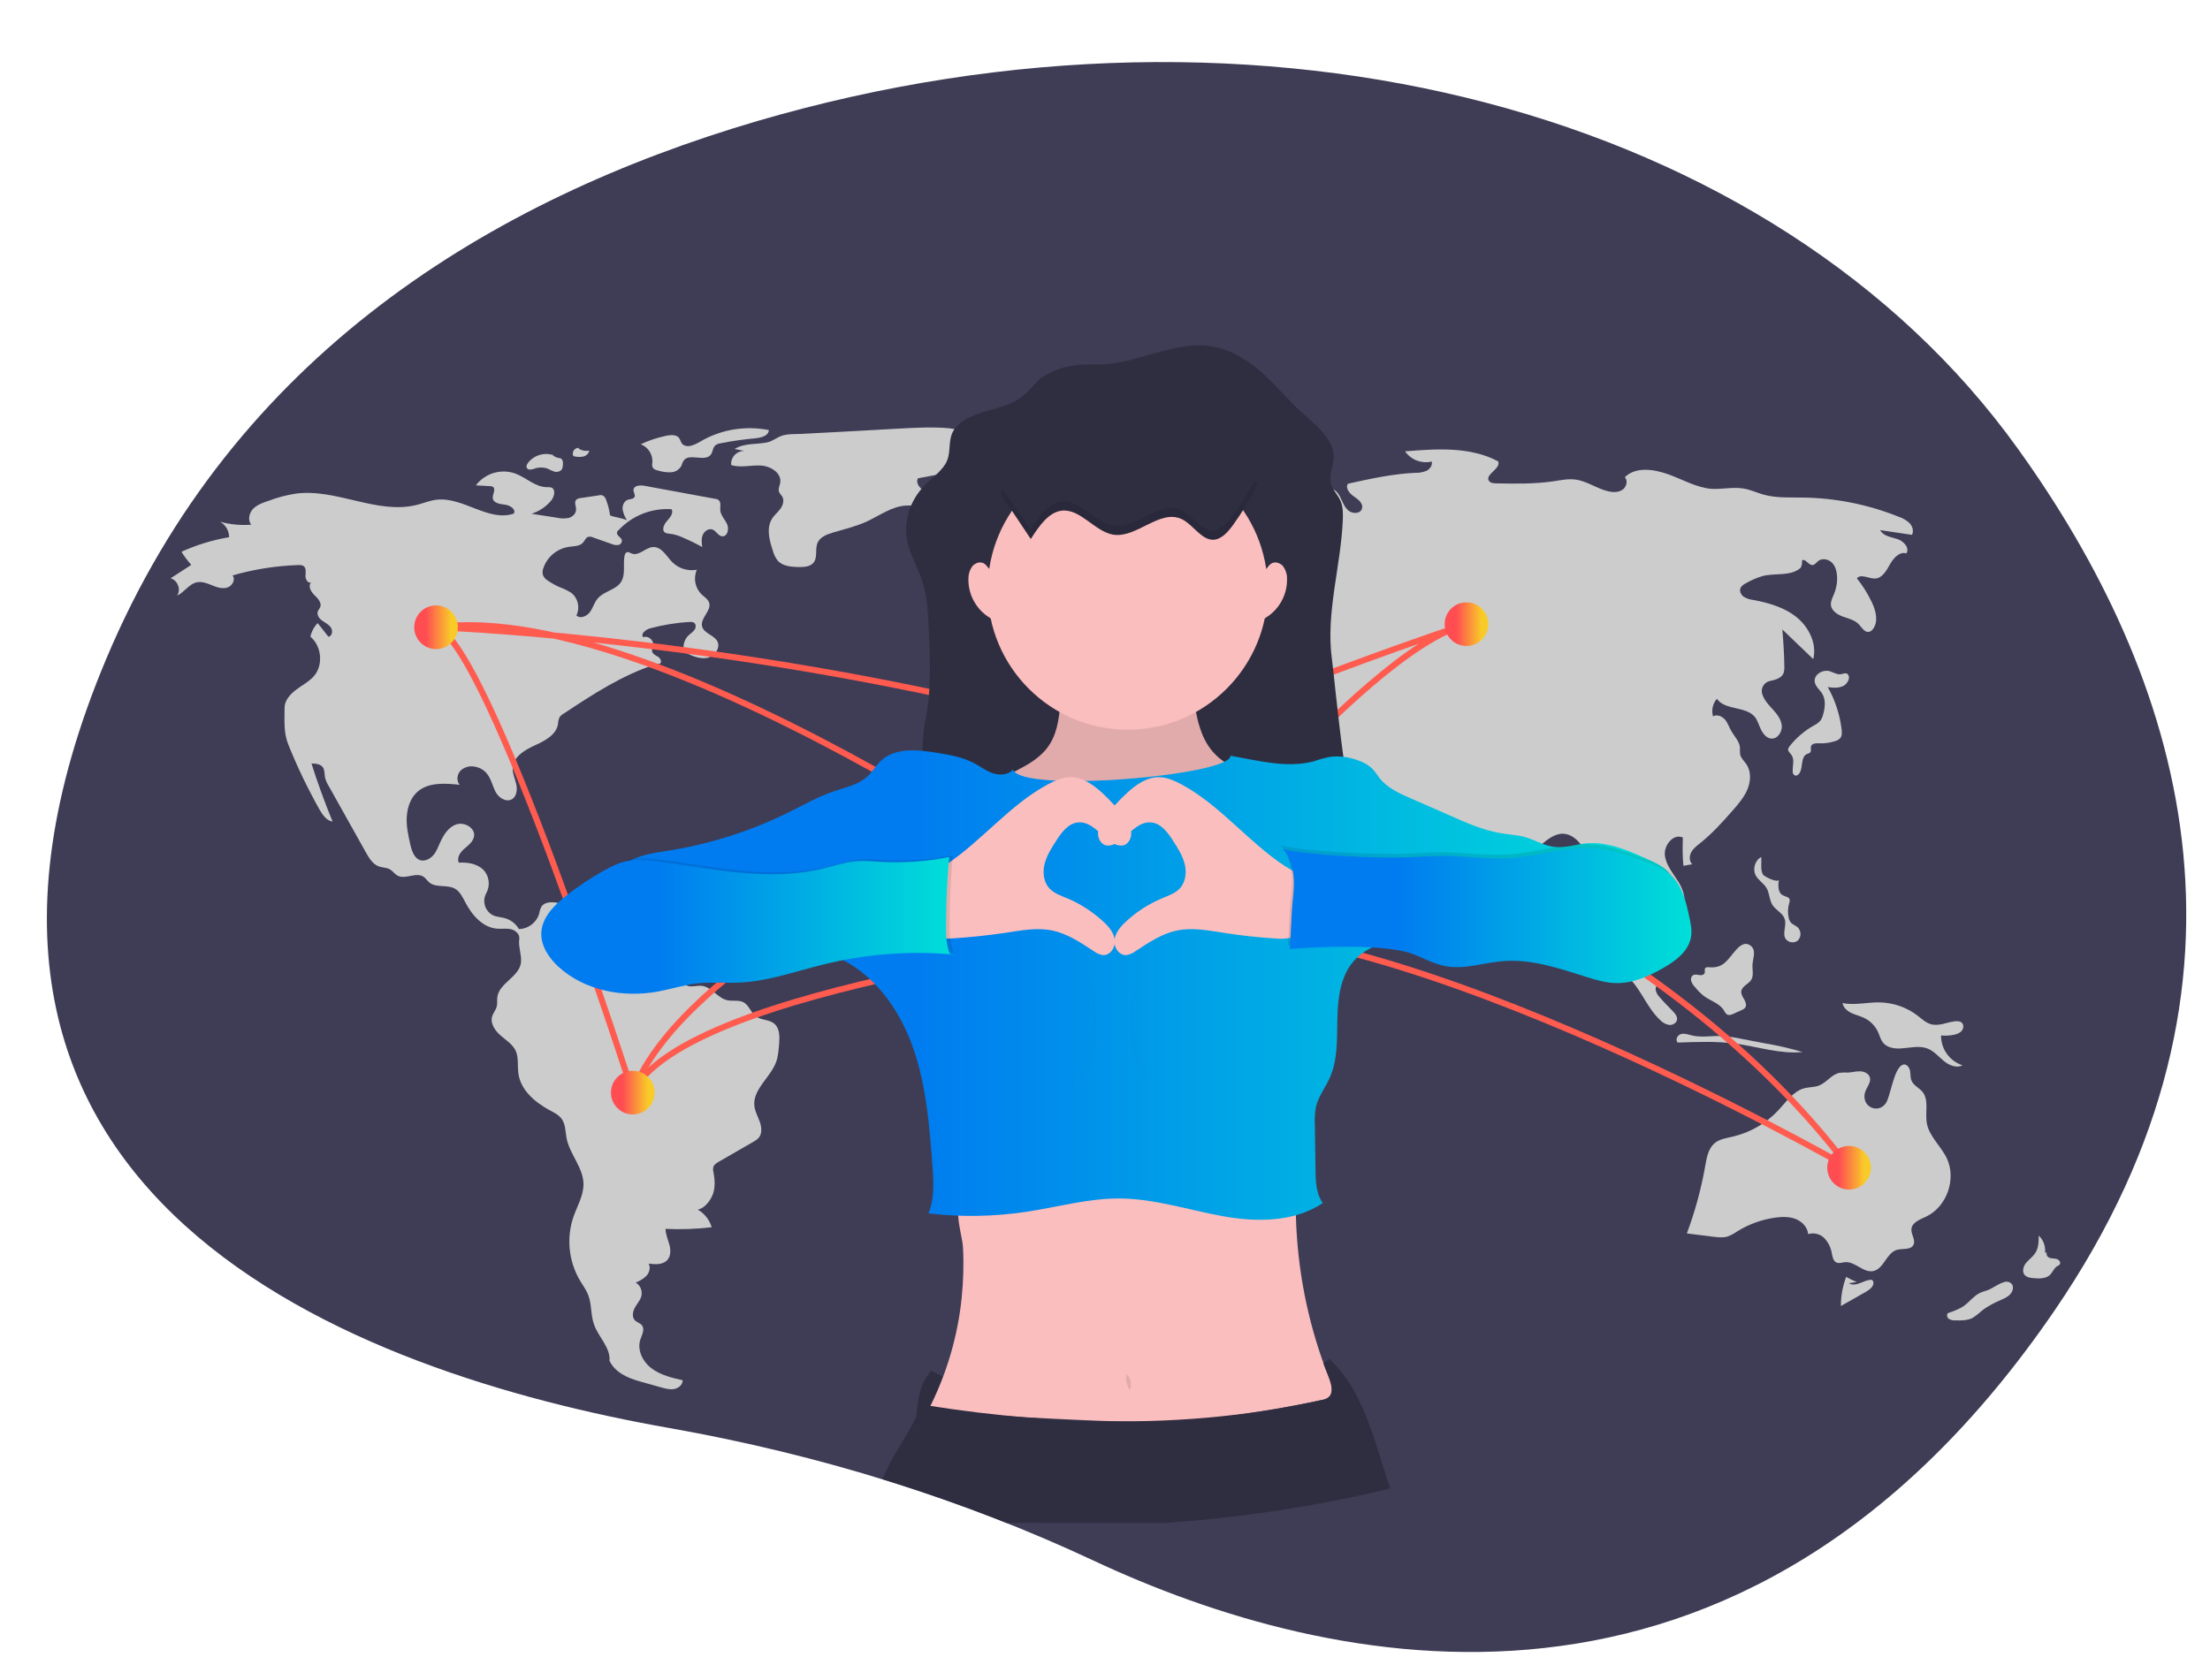 <svg width="363" height="276" viewBox="0 0 363 276" fill="none" xmlns="http://www.w3.org/2000/svg">
<path d="M331.431 73.708C291.559 18.143 207.305 -4.364 124.424 19.877C80.64 32.729 38.408 58.434 17.472 108.2C-19.951 197.181 58.598 225.576 109.969 234.633C134.818 239.027 158.204 246.38 179.588 256.393C218.057 274.416 286.123 290.377 337.464 215.324C374.678 160.925 358.012 110.681 331.431 73.708Z" fill="#3F3D56"/>
<path d="M100.203 84.677C100.084 83.78 99.874 82.944 99.546 82.107C99.456 81.778 99.247 81.539 98.949 81.389C98.769 81.329 98.56 81.329 98.351 81.389L95.335 81.838C95.096 81.838 94.827 81.957 94.648 82.107C94.26 82.525 94.648 83.183 94.618 83.751C94.618 84.378 94.05 84.916 93.423 85.096C92.796 85.215 92.139 85.215 91.512 85.066L87.301 84.408C88.555 84.019 89.66 83.272 90.496 82.286C91.064 81.628 91.333 80.403 90.556 80.104C90.317 80.044 90.078 80.014 89.839 80.044C87.928 80.044 86.434 78.46 84.642 77.802C82.283 76.966 79.685 77.743 78.161 79.745L80.401 79.865C80.61 79.865 80.82 79.895 80.999 80.014C81.477 80.433 80.879 81.21 80.939 81.838C81.029 82.674 82.134 82.824 82.94 82.914C83.746 83.003 84.792 83.661 84.403 84.378C80.282 85.813 76.071 81.598 71.71 82.107C70.605 82.226 69.56 82.674 68.514 82.944C61.944 84.617 55.194 80.164 48.474 81.12C46.98 81.359 45.517 81.748 44.113 82.286C43.187 82.585 42.262 82.914 41.575 83.601C40.918 84.288 40.649 85.484 41.276 86.201C39.544 86.351 37.811 86.171 36.139 85.723C37.065 86.231 37.632 87.218 37.632 88.264C34.944 88.712 32.316 89.519 29.807 90.655C30.285 91.432 30.823 92.15 31.42 92.807L28.015 95.019C29.18 95.318 29.777 96.872 29.09 97.858C30.285 97.32 31.032 95.945 32.316 95.676C33.152 95.497 34.018 95.826 34.795 96.155C35.571 96.483 36.467 96.782 37.304 96.543C38.14 96.304 38.737 95.228 38.2 94.541C41.724 93.524 45.368 92.957 49.041 92.837C49.31 92.807 49.609 92.867 49.848 92.986C50.326 93.315 50.206 94.032 50.176 94.6C50.146 95.168 50.594 95.945 51.132 95.676C50.535 96.214 51.042 97.201 51.64 97.769C52.237 98.337 52.924 99.084 52.566 99.831C52.476 100.01 52.327 100.16 52.237 100.369C51.968 100.937 52.386 101.595 52.894 101.953C53.402 102.312 53.999 102.581 54.358 103.119C54.716 103.657 54.537 104.554 53.939 104.613L52.177 102.372C51.58 102.999 51.162 103.776 50.983 104.613C52.834 106.138 53.133 109.246 51.58 111.07C50.774 111.996 49.639 112.564 48.653 113.311C47.667 114.058 46.742 115.075 46.742 116.3C46.742 118.422 46.562 120.395 47.369 122.368C48.832 126.014 50.535 129.541 52.446 132.949C52.954 133.845 53.611 134.832 54.626 134.981C53.342 131.843 52.177 128.674 51.162 125.446C51.819 125.446 52.595 125.506 53.014 126.044C53.342 126.493 53.282 127.12 53.372 127.658C53.491 128.196 53.7 128.704 53.999 129.153L60.122 140.092C60.63 140.989 61.227 141.975 62.183 142.334C62.81 142.573 63.527 142.513 64.094 142.872C64.542 143.141 64.841 143.619 65.289 143.858C66.573 144.576 68.365 143.201 69.59 144.068C69.948 144.307 70.157 144.695 70.486 144.964C71.591 145.921 73.442 145.293 74.727 146.01C75.563 146.489 75.981 147.415 76.429 148.252C77.534 150.374 79.326 152.437 81.716 152.586C82.462 152.646 83.239 152.496 83.956 152.676C84.672 152.855 85.389 153.483 85.299 154.23C85.09 155.485 85.718 156.89 85.568 158.175C85.27 160.507 81.984 161.523 81.686 163.825C81.626 164.333 81.716 164.871 81.596 165.349C81.447 165.947 80.999 166.455 80.82 167.053C80.521 168.188 81.327 169.354 82.223 170.131C83.119 170.908 84.194 171.566 84.702 172.642C85.21 173.778 84.971 175.123 85.15 176.378C85.509 179.098 87.868 181.101 90.287 182.416C91.034 182.804 91.81 183.193 92.288 183.88C92.915 184.777 92.856 185.973 93.065 187.019C93.573 189.649 95.783 191.801 95.842 194.491C95.872 196.404 94.827 198.108 94.2 199.901C93.005 203.368 93.393 207.194 95.245 210.363C95.723 211.17 96.29 211.917 96.619 212.784C97.216 214.338 97.007 216.071 97.575 217.626C98.291 219.688 100.293 221.392 100.113 223.574C101.009 225.457 103.01 226.383 105.041 226.951L108.655 227.968C109.342 228.147 110.059 228.356 110.776 228.207C111.493 228.057 112.15 227.489 112.12 226.772C110.358 226.383 108.536 225.935 107.072 224.859C105.609 223.783 104.623 221.87 105.161 220.136C105.43 219.329 105.967 218.403 105.43 217.745C105.131 217.357 104.593 217.267 104.265 216.908C103.757 216.37 103.936 215.474 104.295 214.816C104.653 214.159 105.221 213.591 105.37 212.843C105.519 212.006 105.131 211.14 104.414 210.721C105.071 210.482 105.698 210.094 106.206 209.585C106.684 209.047 106.893 208.211 106.535 207.613C107.64 207.762 108.924 207.822 109.641 206.985C110.208 206.327 110.178 205.311 109.94 204.474C109.701 203.637 109.342 202.801 109.312 201.904C111.851 202.023 114.36 201.934 116.898 201.635C116.54 200.409 115.704 199.363 114.599 198.736C115.734 198.556 116.779 197.181 117.137 196.075C117.496 194.969 117.406 193.774 117.197 192.638C117.108 192.339 117.108 192.04 117.167 191.741C117.287 191.323 117.705 191.084 118.063 190.875L123.708 187.617C124.037 187.437 124.365 187.228 124.604 186.959C125.201 186.272 125.112 185.225 124.813 184.359C124.514 183.492 124.037 182.685 123.917 181.788C123.559 179.068 126.456 177.125 127.441 174.585C127.83 173.598 127.889 172.493 127.979 171.417C128.069 170.281 128.069 168.936 127.173 168.188C126.336 167.471 124.992 167.65 124.126 166.963C123.32 166.365 123.021 165.17 122.155 164.691C121.349 164.243 120.333 164.542 119.437 164.333C117.854 163.974 116.869 162.151 115.256 161.971C114.36 161.882 113.314 162.33 112.568 161.792C111.911 161.314 111.881 160.387 111.761 159.58C111.313 157.04 109.342 155.067 106.804 154.619C105.878 154.469 104.862 154.529 104.056 154.021C103.249 153.513 102.891 152.526 102.234 151.809C101.218 150.643 99.606 150.225 98.112 149.866L91.99 148.431C90.914 148.162 89.511 148.043 88.913 148.999C88.734 149.358 88.615 149.747 88.555 150.135C88.107 151.6 86.763 152.616 85.24 152.646C84.732 151.779 83.896 151.122 82.91 150.853C82.283 150.673 81.626 150.673 81.029 150.404C79.714 149.776 79.177 148.192 79.804 146.877C79.834 146.847 79.834 146.788 79.864 146.758C80.581 145.472 80.371 143.858 79.296 142.812C78.251 141.886 76.758 141.647 75.354 141.736C74.996 140.929 75.593 140.032 76.25 139.465C76.907 138.897 77.713 138.299 77.863 137.432C78.102 136.057 76.34 135.041 75.025 135.43C73.711 135.818 72.875 137.133 72.308 138.389C71.979 139.106 71.71 139.883 71.202 140.481C70.695 141.079 69.888 141.527 69.112 141.348C68.037 141.079 67.618 139.763 67.379 138.687C67.051 137.223 66.722 135.728 66.812 134.234C66.902 132.739 67.379 131.185 68.484 130.169C70.276 128.495 73.054 128.674 75.503 128.943C74.936 128.286 75.055 127.21 75.682 126.582C76.34 125.984 77.265 125.775 78.102 125.984C78.848 126.134 79.505 126.522 79.983 127.12C80.67 127.957 80.879 129.093 81.387 130.079C81.895 131.066 83.089 131.843 84.045 131.335C84.881 130.886 85.001 129.721 84.792 128.824C84.583 127.927 84.135 127.001 84.224 126.074C84.374 124.281 86.225 123.205 87.868 122.457C89.511 121.71 91.392 120.724 91.661 118.93C91.661 118.572 91.751 118.243 91.87 117.914C92.049 117.615 92.318 117.376 92.617 117.227C97.395 114.058 102.294 110.86 107.759 109.127C108.058 109.037 108.088 109.127 108.357 109.067C108.775 108.828 108.506 108.17 108.118 107.931C107.729 107.692 107.222 107.483 107.102 107.005C107.042 106.676 107.222 106.347 107.281 105.988C107.401 105.151 106.415 104.374 105.639 104.703C105.191 104.105 106.057 103.448 106.774 103.238C108.894 102.671 111.045 102.312 113.255 102.192C113.494 102.162 113.762 102.192 114.001 102.312C114.36 102.581 114.33 103.149 114.061 103.507C113.792 103.866 113.404 104.105 113.076 104.404C112.359 105.122 112.09 106.168 112.389 107.124C113.524 107.692 114.778 108.29 116.032 108.11C117.287 107.931 118.422 106.496 117.824 105.361C117.257 104.314 115.614 104.075 115.316 102.91C114.987 101.565 116.898 100.339 116.48 99.024C116.301 98.456 115.704 98.097 115.256 97.679C114.181 96.633 113.852 95.019 114.449 93.614C112.986 93.883 111.463 93.405 110.417 92.359C109.462 91.372 108.685 89.848 107.311 89.878C106.057 89.908 104.982 91.402 103.787 90.954C103.488 90.834 103.19 90.625 102.921 90.745C102.742 90.864 102.622 91.073 102.592 91.283C102.294 92.717 102.801 94.331 102.025 95.587C101.189 96.932 99.217 97.111 98.172 98.337C97.605 98.994 97.395 99.891 96.888 100.578C96.38 101.266 95.275 101.714 94.678 101.116C95.305 99.831 94.946 98.277 93.841 97.41C93.274 97.051 92.647 96.722 92.019 96.513C91.303 96.214 90.616 95.826 89.959 95.377C89.63 95.198 89.391 94.899 89.212 94.57C89.063 94.152 89.093 93.704 89.272 93.285C89.899 91.462 91.512 90.147 93.423 89.848C94.23 89.728 95.185 89.788 95.753 89.16C96.052 88.832 96.201 88.324 96.619 88.204C96.888 88.144 97.157 88.174 97.395 88.294L100.442 89.37C100.77 89.519 101.159 89.579 101.517 89.549C101.905 89.489 102.174 89.16 102.144 88.772C102.055 88.264 101.278 88.025 101.338 87.517C101.368 87.337 101.457 87.188 101.607 87.098C103.847 84.707 107.013 83.452 110.298 83.661C110.686 84.288 110.059 85.036 109.551 85.604C109.044 86.171 108.625 87.128 109.253 87.517C109.492 87.636 109.79 87.696 110.059 87.696C110.806 87.786 111.552 88.025 112.239 88.353C113.285 88.802 114.33 89.31 115.345 89.878C115.256 89.22 115.166 88.503 115.435 87.875C115.704 87.248 116.421 86.769 117.048 87.008C117.645 87.248 117.974 88.055 118.601 88.114C119.467 88.204 119.796 86.949 119.437 86.142C119.079 85.335 118.362 84.677 118.302 83.81C118.272 83.213 118.481 82.495 118.004 82.136C117.824 82.017 117.645 81.957 117.466 81.957L105.788 79.805C105.101 79.686 104.086 79.775 104.056 80.493C104.026 80.881 104.384 81.27 104.235 81.628C104.056 82.017 103.518 81.987 103.13 82.107C102.503 82.316 102.204 83.063 102.264 83.691C102.383 84.348 102.622 84.946 102.981 85.484C102.114 85.066 100.95 85.006 100.203 84.677Z" fill="#CCCCCC"/>
<path d="M90.884 74.784C89.391 74.275 87.719 74.784 86.733 76.039C86.554 76.278 86.374 76.637 86.554 76.906C86.793 77.294 87.36 77.145 87.808 76.995C88.435 76.756 89.152 76.756 89.779 76.936C90.198 77.085 90.556 77.324 90.944 77.444C91.362 77.623 91.81 77.534 92.169 77.264C92.438 76.966 92.467 76.547 92.467 76.129C92.497 75.86 92.408 75.591 92.228 75.381C92.079 75.292 91.87 75.232 91.691 75.232C91.273 75.142 90.884 74.933 90.616 74.604" fill="#CCCCCC"/>
<path d="M95.096 73.588C94.558 73.558 94.11 73.977 94.08 74.485C94.08 74.634 94.11 74.784 94.17 74.933C94.677 75.082 95.215 75.112 95.723 75.023C96.26 74.933 96.678 74.544 96.798 74.036C96.201 74.156 95.544 74.036 95.036 73.708" fill="#CCCCCC"/>
<path d="M109.222 71.645C107.848 71.944 106.504 72.392 105.25 72.99C106.475 73.469 107.251 74.694 107.161 76.009C107.102 76.248 107.102 76.517 107.191 76.756C107.341 77.115 107.759 77.235 108.147 77.324C108.804 77.534 109.521 77.623 110.208 77.593C110.925 77.563 111.552 77.175 111.91 76.547C112 76.248 112.119 75.979 112.269 75.71C113.165 74.335 115.823 76.009 116.779 74.664C117.107 74.186 117.077 73.498 117.525 73.14C117.764 72.99 118.003 72.871 118.302 72.841C120.243 72.452 122.184 72.183 124.126 72.004C125.052 71.914 126.276 71.585 126.276 70.659C122.782 69.971 119.138 70.45 115.972 72.034C114.807 72.602 113.314 73.827 112.179 73.05C111.761 72.751 111.791 72.004 111.223 71.675C110.596 71.376 109.849 71.496 109.222 71.645Z" fill="#CCCCCC"/>
<path d="M120.662 73.767L122.304 74.096C121.14 74.036 120.124 74.963 120.094 76.129C120.094 76.218 120.094 76.308 120.094 76.398C121.617 76.906 123.32 76.398 124.933 76.487C126.545 76.547 128.427 77.713 128.158 79.327C128.069 79.805 127.8 80.283 127.949 80.761C128.039 81.09 128.337 81.329 128.517 81.628C128.845 82.256 128.576 83.063 128.158 83.631C127.74 84.199 127.143 84.647 126.784 85.275C125.859 86.799 126.366 88.742 126.934 90.446C127.083 91.073 127.382 91.671 127.8 92.179C128.636 93.046 129.98 93.136 131.175 93.166C132.041 93.166 133.056 93.136 133.624 92.448C134.341 91.552 133.833 90.177 134.311 89.131C134.759 88.174 135.864 87.786 136.849 87.487C138.671 86.949 140.553 86.5 142.285 85.723C144.436 84.737 146.467 83.183 148.826 83.063C149.483 83.033 150.17 83.093 150.827 82.914C151.484 82.734 152.081 82.166 152.022 81.509C151.992 80.941 151.514 80.522 151.126 80.104C150.737 79.686 150.469 79.028 150.797 78.58L157.009 77.414C156.561 76.218 156.233 74.634 157.248 73.857C157.607 73.588 158.115 73.469 158.413 73.11C158.951 72.542 158.682 71.526 158.055 71.047C157.428 70.569 156.621 70.45 155.845 70.36C153.127 70.121 150.379 70.27 147.661 70.42C142.315 70.719 136.999 71.017 131.653 71.287C130.577 71.346 129.353 71.257 128.367 71.615C127.531 71.914 126.934 72.482 125.978 72.691C124.186 73.05 122.245 72.781 120.662 73.767Z" fill="#CCCCCC"/>
<path d="M150.08 86.769C149.901 86.739 149.752 86.769 149.602 86.889C149.513 86.979 149.453 87.128 149.453 87.248C149.334 87.845 149.483 88.473 149.811 88.981C150.17 89.489 150.767 89.788 151.364 89.728C152.111 89.639 152.649 89.011 153.336 88.682C154.381 88.204 158.831 87.457 155.755 85.813C154.68 85.245 154.023 85.753 153.186 86.112C152.201 86.62 151.126 86.829 150.08 86.769Z" fill="#3F3D56"/>
<path d="M177.02 72.841C176.662 72.99 176.363 73.259 176.154 73.588C175.975 73.947 176.094 74.395 176.423 74.574C176.542 74.634 176.692 74.634 176.841 74.634L178.304 74.664C178.932 74.694 179.708 74.814 179.858 75.411C179.977 75.86 179.708 76.427 180.037 76.756C180.186 76.876 180.365 76.936 180.544 76.936C181.022 77.055 181.53 77.085 182.008 76.995C183.083 76.697 182.516 76.069 182.844 75.471C183.352 74.574 183.262 75.112 184.158 74.604C184.815 74.216 185.682 73.558 185.144 72.602C184.218 70.988 178.454 72.124 177.02 72.841Z" fill="#3F3D56"/>
<path d="M205.871 72.004L205.035 72.124C203.124 72.392 201.212 72.632 199.36 73.2C200.167 73.528 201.003 73.708 201.839 73.797C202.317 73.827 202.765 73.887 203.243 74.007C204.049 74.246 204.886 74.873 205.662 74.544C206.14 74.335 206.319 73.827 206.708 73.558C206.976 73.379 208.052 73.08 208.171 72.871C209.097 71.406 206.588 71.914 205.871 72.004Z" fill="#3F3D56"/>
<path d="M209.575 75.86C208.44 76.487 207.394 77.264 206.439 78.161C206.05 78.55 205.632 78.998 205.662 79.536C205.722 80.253 206.469 80.672 207.155 80.971L209.873 82.107C210.202 81.628 209.903 81.001 209.575 80.552C209.246 80.104 208.828 79.566 208.977 79.028C209.157 78.4 209.903 78.191 210.56 78.072C211.606 77.892 214.413 77.922 214.085 76.218C213.666 74.275 210.65 75.292 209.575 75.86Z" fill="#3F3D56"/>
<path d="M209.037 187.975C208.768 188.723 208.768 189.619 209.186 190.247C209.694 190.994 210.68 191.263 211.546 191.054C212.412 190.815 213.189 190.337 213.756 189.649C214.264 189.081 214.712 188.424 215.01 187.706C215.458 186.6 215.787 185.435 215.936 184.269L216.773 179.845C216.952 178.859 216.952 175.81 215.13 176.827C214.622 177.096 213.487 179.218 212.979 179.845C212.054 180.921 211.904 181.997 211.426 183.313C210.859 184.956 209.605 186.331 209.037 187.975Z" fill="#3F3D56"/>
<path d="M304.969 210.632C304.372 210.392 303.804 210.123 303.237 209.795C302.669 211.319 302.371 212.933 302.371 214.577L306.432 212.276C307.03 211.917 307.747 211.439 307.717 210.751C307.717 210.572 307.627 210.392 307.478 210.303C307.388 210.273 307.299 210.243 307.179 210.273C306.582 210.333 306.014 210.632 305.447 210.841C304.879 211.05 304.222 211.17 303.685 210.841" fill="#CCCCCC"/>
<path d="M326.413 212.007C325.965 212.126 325.517 212.276 325.099 212.485C324.173 212.963 323.516 213.86 322.68 214.487C321.874 215.085 320.918 215.414 319.962 215.743C319.693 215.982 319.813 216.49 320.112 216.699C320.44 216.879 320.799 216.968 321.187 216.938C322.172 216.968 323.218 216.968 324.084 216.49C324.562 216.161 325.04 215.802 325.458 215.414C326.473 214.577 327.668 214.009 328.892 213.471C329.34 213.292 329.729 213.053 330.087 212.754C330.834 212.007 330.893 210.871 329.818 210.602C328.922 210.392 327.25 211.738 326.413 212.007Z" fill="#CCCCCC"/>
<path d="M335.911 205.789C336 204.743 335.642 203.727 334.866 203.01C334.866 204.026 334.836 205.132 334.238 205.969C333.82 206.567 333.193 206.985 332.745 207.553C332.297 208.121 332.088 209.047 332.626 209.556C332.954 209.825 333.372 209.944 333.79 209.974C334.836 210.094 336.06 210.153 336.777 209.406C337.165 208.988 337.374 208.39 337.852 208.061C338.031 207.971 338.211 207.882 338.33 207.732C338.539 207.403 338.211 206.985 337.852 206.865C337.494 206.746 337.106 206.806 336.717 206.686C336.329 206.567 336.03 206.178 336.21 205.849" fill="#CCCCCC"/>
<path d="M319.066 168.248C318.529 168.368 317.931 168.428 317.394 168.338C316.468 168.159 315.721 167.471 314.975 166.873C313.183 165.498 311.002 164.751 308.762 164.691C306.702 164.661 304.641 165.199 302.64 164.811C302.759 165.528 303.386 166.096 304.073 166.425C304.76 166.754 305.477 166.903 306.164 167.232C307.239 167.74 308.105 168.637 308.553 169.743C308.762 170.251 308.912 170.789 309.24 171.237C309.897 172.134 311.182 172.343 312.287 172.253C313.75 172.164 315.273 171.745 316.617 172.283C317.663 172.702 318.409 173.598 319.275 174.316C320.142 175.033 321.366 175.541 322.352 175.033C320.231 174.346 318.798 172.343 318.827 170.131C319.813 170.221 322.62 170.191 322.471 168.517C322.292 167.142 319.903 168.099 319.066 168.248Z" fill="#CCCCCC"/>
<path d="M306.283 179.696C306.462 178.739 307.418 177.903 307.119 176.976C306.91 176.348 306.163 176.019 305.506 176.019C304.849 175.99 304.192 176.199 303.505 176.229C303.057 176.199 302.639 176.199 302.191 176.259C300.877 176.468 300.041 177.873 298.786 178.351C298.04 178.65 297.174 178.59 296.367 178.799C294.575 179.277 293.44 180.981 292.186 182.326C290.155 184.538 287.527 186.062 284.6 186.75C283.584 186.989 282.479 187.138 281.673 187.796C280.598 188.663 280.329 190.187 280.09 191.562C279.433 195.328 278.417 199.034 277.073 202.651L281.344 203.189C282.151 203.279 282.987 203.398 283.763 203.159C284.331 202.95 284.868 202.651 285.376 202.292C287.288 201.127 289.408 200.35 291.618 200.051C292.723 199.901 293.918 199.871 294.963 200.29C296.009 200.708 296.905 201.635 296.994 202.771C297.92 202.472 298.936 202.741 299.623 203.398C300.28 204.086 300.728 204.953 300.877 205.909C300.996 206.507 301.116 207.194 301.654 207.433C302.102 207.643 302.609 207.403 303.087 207.374C304.73 207.254 306.074 209.167 307.687 208.838C309.419 208.48 309.837 205.909 311.51 205.371C312.465 205.072 313.839 205.431 314.287 204.534C314.705 203.727 313.869 202.83 313.959 201.934C314.048 200.828 315.362 200.379 316.348 199.901C319.783 198.287 321.395 193.684 319.753 190.277C318.767 188.244 316.826 186.66 316.467 184.448C316.199 182.745 316.856 180.742 315.781 179.397C315.213 178.71 314.287 178.351 313.959 177.514C313.75 177.006 313.839 176.408 313.72 175.87C313.6 175.332 313.122 174.764 312.615 174.914C311.062 175.332 310.554 180.114 309.747 181.28C308.463 183.044 305.865 181.878 306.283 179.696Z" fill="#CCCCCC"/>
<path d="M277.581 170.042C277.043 169.892 276.476 169.743 275.968 169.952C275.46 170.161 275.162 170.908 275.58 171.297C278.776 171.177 281.971 171.058 285.137 171.476C288.781 171.984 292.395 173.21 296.068 172.851C293.978 172.224 291.857 171.745 289.707 171.387L286.123 170.699C285.167 170.49 284.181 170.34 283.226 170.251C281.135 170.071 279.582 170.609 277.581 170.042Z" fill="#CCCCCC"/>
<path d="M280.777 158.923C280.508 158.893 280.18 158.893 280.06 159.102C279.941 159.311 280.09 159.61 280.001 159.849C279.911 160.178 279.463 160.268 279.134 160.208C278.806 160.148 278.418 160.058 278.119 160.208C277.79 160.417 277.671 160.836 277.79 161.194C277.91 161.553 278.119 161.882 278.388 162.151C278.836 162.719 279.343 163.227 279.911 163.675C281.016 164.482 282.509 164.871 283.196 166.066C283.286 166.305 283.435 166.485 283.644 166.664C283.973 166.873 284.421 166.724 284.779 166.544L286.034 165.977C286.273 165.887 286.452 165.767 286.631 165.588C286.93 165.199 286.75 164.661 286.512 164.243C286.273 163.825 285.974 163.406 286.004 162.898C286.093 162.031 287.198 161.702 287.646 160.985C288.094 160.238 287.796 159.311 287.856 158.444C287.915 157.428 288.542 156.113 287.527 155.366C286.661 154.708 285.825 155.306 285.197 156.023C283.824 157.518 283.196 159.132 280.777 158.923Z" fill="#CCCCCC"/>
<path d="M288.363 143.799C288.781 144.606 289.677 145.114 290.155 145.891C290.663 146.758 290.603 147.864 291.141 148.7C291.708 149.567 292.843 150.016 293.142 151.002C293.5 152.078 292.694 153.363 293.321 154.29C293.799 154.888 294.665 155.007 295.262 154.559C295.292 154.529 295.322 154.499 295.352 154.469C295.89 153.871 295.86 152.945 295.292 152.377C294.934 152.048 294.396 151.899 294.098 151.51C293.948 151.271 293.829 151.032 293.799 150.763C293.62 149.986 293.65 149.149 293.888 148.372C293.978 148.162 293.978 147.953 293.948 147.744C293.799 147.355 293.261 147.326 292.873 147.116C292.007 146.698 292.037 145.472 292.186 144.516C292.096 145.144 289.827 144.068 289.588 143.709C289.11 142.992 289.379 141.617 289.289 140.81C288.244 141.348 287.855 142.812 288.363 143.799Z" fill="#CCCCCC"/>
<path d="M265.545 156.412C265.127 155.934 264.5 155.455 263.932 155.724C263.514 155.934 263.395 156.532 263.544 156.98C263.753 157.428 264.052 157.787 264.47 158.056C265.635 159.012 266.889 159.879 267.905 161.015C269.726 163.018 270.682 165.737 272.683 167.591C273.071 168.009 273.609 168.308 274.177 168.398C274.744 168.457 275.401 168.069 275.461 167.501C275.521 167.023 275.192 166.604 274.863 166.246C274.087 165.409 273.251 164.632 272.534 163.765C272.205 163.436 271.996 162.988 271.937 162.509C271.937 162.031 272.355 161.553 272.833 161.673C272.265 161.523 271.877 160.596 271.041 160.417C270.354 160.268 270.204 160.686 269.368 160.357C267.845 159.7 266.62 157.608 265.545 156.412Z" fill="#CCCCCC"/>
<path d="M301.892 110.771C301.444 110.651 301.026 110.472 300.578 110.292C299.443 109.934 297.92 110.801 298.069 111.996C298.159 112.773 298.906 113.311 299.324 113.999C299.921 115.015 299.772 116.3 299.443 117.436C299.354 117.795 299.204 118.123 298.995 118.422C298.697 118.721 298.368 118.99 297.98 119.17C296.427 120.036 295.053 121.202 293.948 122.607C293.828 122.726 293.739 122.906 293.709 123.055C293.649 123.444 294.067 123.743 294.276 124.071C294.784 124.819 294.426 125.805 294.456 126.732C294.426 127.001 294.545 127.24 294.784 127.389C295.083 127.539 295.441 127.27 295.62 126.971C296.158 125.984 295.77 124.37 296.785 123.892C296.994 123.802 297.203 123.773 297.353 123.593C297.562 123.324 297.353 122.906 297.472 122.607C297.621 122.129 298.308 122.099 298.816 122.129C299.712 122.159 300.578 122.039 301.415 121.77C301.743 121.68 302.042 121.531 302.281 121.262C302.579 120.873 302.549 120.335 302.49 119.827C302.191 117.376 301.415 115.015 300.22 112.893C301.116 113.012 302.101 113.102 302.908 112.624C303.356 112.355 303.864 111.578 303.655 111.04C303.296 110.203 302.669 110.92 301.892 110.771Z" fill="#CCCCCC"/>
<path d="M185.771 124.191C185.89 124.759 185.98 125.387 185.801 125.955C185.622 126.522 185.024 126.971 184.457 126.821C184.009 126.702 183.77 126.253 183.441 125.895C181.709 124.012 177.797 125.118 176.721 122.786C176.273 121.83 176.572 120.694 176.273 119.708C175.885 118.512 174.75 117.735 173.496 117.825C172.958 117.914 172.421 118.064 171.913 118.303C168.538 119.648 164.954 120.545 161.34 120.963C160.653 120.993 159.966 121.142 159.309 121.322C157.816 121.86 156.8 123.235 156.083 124.669C155.367 126.074 154.829 127.598 153.843 128.854C152.828 130.169 151.394 131.096 150.05 132.082C149.543 132.411 149.095 132.859 148.796 133.397C148.497 133.995 148.527 134.682 148.557 135.34L148.826 143.35C148.856 144.396 148.915 145.442 149.363 146.369C149.931 147.535 151.066 148.282 151.872 149.298C152.679 150.344 153.097 151.63 153.067 152.975C153.037 153.513 153.007 154.14 153.425 154.469C153.664 154.619 153.963 154.708 154.262 154.708L165.103 155.605C167.015 155.754 169.135 156.023 170.36 157.458C170.957 158.146 171.405 159.132 172.331 159.192C172.719 159.222 173.108 159.072 173.466 159.042C174.452 158.953 175.288 159.7 175.825 160.507C176.632 161.762 177.02 163.227 176.871 164.721C176.781 165.648 176.482 166.545 176.423 167.501C176.184 171.058 179.2 174.136 179.26 177.693C179.29 179.786 178.304 181.728 177.349 183.582C178.902 185.943 177.617 189.111 178.245 191.861C178.842 194.491 181.022 196.554 181.56 199.184C181.799 200.379 181.829 201.874 182.874 202.502C183.352 202.741 183.86 202.83 184.367 202.801C187.503 202.83 190.58 202.143 193.387 200.738C194.701 200.081 196.075 199.124 196.284 197.66C196.463 196.494 195.866 195.179 196.493 194.162C197.21 192.967 199.032 193.057 200.077 192.13C201.78 190.635 200.465 187.766 201.152 185.614C201.78 183.671 203.9 182.655 204.945 180.921C205.364 180.174 205.662 179.367 205.841 178.53C206.319 176.528 206.618 174.495 206.737 172.433C206.767 171.177 206.857 169.922 207.006 168.697C208.141 161.643 215.13 156.89 217.4 150.105C217.609 149.448 217.728 148.581 217.131 148.222C216.802 148.073 216.414 148.013 216.026 148.103L211.038 148.73C210.411 148.82 209.754 148.88 209.186 148.611C208.619 148.342 208.201 147.624 208.5 147.086C209.336 145.562 207.604 143.589 206.827 142.035C204.736 137.791 202.257 133.756 199.39 129.96C199.211 129.78 199.092 129.511 199.062 129.242L200.495 129.302C200.017 127.569 199.211 125.686 197.568 125.058C196.613 124.699 195.597 124.819 194.582 124.878C191.685 125.088 188.608 124.639 185.771 124.191Z" fill="#3F3D56"/>
<path d="M194.582 85.454C195.328 86.261 196.165 87.098 197.27 87.248C199.181 87.487 200.585 85.514 201.451 83.78C201.511 84.707 202.317 85.394 203.213 85.365C203.691 85.275 204.139 85.096 204.557 84.856C208.38 82.764 212.621 81.658 216.982 81.658C216.892 80.971 217.34 80.343 217.997 80.194C218.893 80.014 219.67 80.791 220.088 81.569C220.506 82.376 220.775 83.272 221.462 83.87C222.149 84.468 223.463 84.438 223.702 83.571C223.971 82.734 223.104 82.047 222.388 81.569C221.671 81.09 220.924 80.194 221.402 79.476C225.046 78.669 228.719 77.862 232.453 77.683C233.08 77.713 233.707 77.593 234.305 77.354C234.872 77.085 235.32 76.427 235.171 75.83C233.498 76.218 231.766 75.561 230.78 74.156C235.947 73.737 241.473 73.349 246.072 75.8C246.61 76.995 243.802 77.982 244.579 79.028C244.818 79.357 245.295 79.416 245.714 79.416C248.909 79.476 252.105 79.536 255.271 79.058C256.436 78.879 257.601 78.639 258.735 78.789C260.677 79.028 262.319 80.313 264.201 80.732C264.978 80.911 265.844 80.911 266.501 80.463C267.158 80.014 267.427 78.998 266.889 78.4C268.681 76.637 271.638 77.085 273.997 77.922C276.357 78.759 278.597 80.104 281.076 80.313C282.868 80.433 284.69 79.954 286.452 80.283C287.557 80.463 288.602 80.971 289.677 81.27C291.738 81.838 293.889 81.718 296.039 81.748C301.475 81.808 306.851 82.884 311.898 84.916C312.555 85.125 313.153 85.484 313.66 85.962C314.138 86.47 314.377 87.248 314.049 87.875L308.822 87.098C309.3 88.055 310.584 88.234 311.629 88.563C312.675 88.891 313.72 90.027 313.123 90.924C312.018 90.565 311.002 91.701 310.435 92.717C309.867 93.734 309.18 94.989 308.016 95.049C306.97 95.109 305.686 94.212 304.999 95.019C305.955 96.214 306.761 97.5 307.418 98.875C308.105 100.279 308.583 102.073 307.657 103.328C307.508 103.567 307.299 103.717 307.03 103.806C306.283 103.986 305.805 103.089 305.268 102.521C304.581 101.834 303.565 101.624 302.669 101.296C301.773 100.967 300.788 100.309 300.728 99.353C300.698 98.755 300.997 98.187 301.236 97.619C301.624 96.693 301.803 95.676 301.744 94.66C301.684 93.853 301.475 92.986 300.877 92.418C300.28 91.851 299.265 91.671 298.637 92.179C298.339 92.418 298.1 92.807 297.712 92.837C297.025 92.867 296.517 91.671 295.979 92.09C296.039 92.508 295.949 92.957 295.74 93.315C294.128 94.72 291.649 94.122 289.558 94.63C288.572 94.929 287.617 95.318 286.721 95.856C286.392 96.005 286.123 96.244 285.914 96.543C285.645 97.051 285.944 97.709 286.392 98.038C286.87 98.337 287.437 98.516 288.005 98.576C290.544 99.054 293.142 99.801 295.143 101.445C297.144 103.089 298.458 105.779 297.831 108.29L292.754 103.418C292.933 105.42 293.052 107.453 293.082 109.485C293.112 109.874 293.052 110.292 292.933 110.651C292.574 111.428 291.619 111.697 290.753 111.877C289.827 112.056 289.229 112.953 289.409 113.879C289.409 113.939 289.438 113.999 289.468 114.058C289.767 115.045 290.514 115.822 291.201 116.569C291.888 117.316 292.574 118.213 292.664 119.229C292.754 120.246 291.977 121.411 290.962 121.352C290.185 121.292 289.618 120.604 289.259 119.887C288.901 119.17 288.722 118.392 288.244 117.795C286.721 115.971 283.346 116.749 282.002 114.806C281.315 115.613 281.076 116.689 281.374 117.705C282.002 117.316 282.868 117.675 283.346 118.243C283.824 118.811 284.033 119.558 284.421 120.186C284.929 121.053 285.705 121.83 285.795 122.816C285.765 123.205 285.795 123.563 285.825 123.952C285.944 124.55 286.452 124.998 286.81 125.506C287.646 126.672 287.587 128.316 287.049 129.631C286.512 130.946 285.556 132.082 284.6 133.158C282.957 135.041 281.255 136.924 279.284 138.508C278.716 138.956 278.119 139.405 277.79 140.032C277.462 140.66 277.432 141.527 277.97 142.005C277.581 142.035 276.894 142.214 276.506 142.244C276.357 140.72 276.357 139.166 276.417 137.611C274.893 136.894 273.281 138.837 273.46 140.511C273.639 142.185 274.864 143.53 275.73 144.964C276.357 146.01 276.835 147.236 276.626 148.461C276.417 149.687 275.341 150.793 274.117 150.673C272.175 150.494 271.369 147.714 269.428 147.385C269.249 147.355 269.069 147.355 268.92 147.445C268.621 147.595 268.591 147.983 268.562 148.312C268.472 149.896 268.412 151.57 269.039 153.034C269.965 155.186 272.295 157.01 271.817 159.281C269.159 158.056 267.755 155.067 267.128 152.168C266.501 149.268 266.381 146.279 265.276 143.559C264.41 144.665 262.618 143.739 261.842 142.603C261.095 141.497 260.647 140.242 259.93 139.136C259.213 138.03 258.108 137.044 256.794 136.984C255.42 136.924 254.226 137.88 253.15 138.777C252.284 139.524 251.388 140.272 250.881 141.288C250.134 142.782 250.343 144.516 250.313 146.16C250.283 147.953 249.895 149.836 248.67 151.151C247.446 152.467 245.206 152.915 243.862 151.749C243.145 151.122 242.817 150.225 242.518 149.328C241.054 145.054 239.83 140.72 238.874 136.326C238.635 137.342 237.769 138.628 236.933 138.03C236.754 137.88 236.604 137.671 236.485 137.462C234.902 134.802 232.005 133.188 229.078 132.231C226.151 131.275 223.045 130.827 220.148 129.78C218.505 129.183 216.952 128.405 215.518 127.479C214.772 128.585 214.682 130.019 215.309 131.215C215.966 132.351 217.4 133.008 218.654 132.62C219.311 132.411 219.849 131.962 220.476 131.753C221.103 131.544 221.97 131.634 222.268 132.261C222.537 132.859 222.119 133.576 222.328 134.174C222.627 135.101 224.06 135.19 224.538 136.027C224.896 136.655 224.598 137.522 224.09 138.03C223.582 138.538 222.866 138.837 222.208 139.196C220.118 140.361 218.654 142.334 216.832 143.888C215.011 145.442 212.442 146.548 210.262 145.562C210.77 142.932 207.663 141.019 207.096 138.418C206.917 137.552 207.006 136.655 206.738 135.818C206.349 134.593 205.274 133.786 204.378 132.859C202.228 130.587 201.063 127.539 201.182 124.4C201.242 123.324 201.421 122.218 201.182 121.172C200.943 120.126 200.077 119.11 199.002 119.14C196.553 119.259 193.447 119.439 192.163 117.346C191.715 116.599 191.506 115.493 192.163 114.925C192.64 114.507 193.327 114.567 193.955 114.626L199.51 115.164C200.794 115.284 202.198 115.403 203.333 114.716C204.468 114.029 204.916 112.235 203.9 111.428C203.154 110.83 201.81 110.89 201.571 109.964C201.391 109.186 202.258 108.32 201.78 107.662C201.451 107.214 200.704 107.333 200.256 107.662C199.808 107.991 199.48 108.529 198.972 108.768C198.076 109.216 197.031 108.798 196.075 108.499C195.119 108.2 193.835 108.17 193.387 109.067C192.879 110.053 193.835 111.339 193.327 112.355C192.64 113.67 190.341 112.923 189.415 114.058C188.31 115.344 190.161 117.287 189.803 118.93C188.847 119.409 187.712 119.349 186.816 118.751C185.92 118.153 185.443 117.107 185.562 116.031C185.652 115.284 186.04 114.537 185.771 113.819C185.562 113.251 184.995 112.923 184.457 112.624L179.081 109.635C178.573 110.561 179.2 111.727 180.007 112.415C180.813 113.102 181.799 113.64 182.307 114.567C182.993 115.882 182.516 117.526 181.261 118.273C181.112 118.392 180.903 118.422 180.724 118.363C180.544 118.273 180.425 118.094 180.365 117.884C179.409 115.463 177.976 113.042 175.706 111.787C173.436 110.532 170.151 110.771 168.657 112.923C168.299 113.431 168.06 113.999 167.761 114.537C166.119 117.406 162.595 118.751 159.279 118.661C158.951 118.691 158.622 118.602 158.353 118.452C157.816 118.094 157.846 117.316 157.935 116.659L158.294 113.939C158.353 113.401 158.473 112.773 158.891 112.444C159.488 111.966 160.384 112.265 161.161 112.265C162.356 112.205 163.401 111.398 163.759 110.263C164.088 109.097 163.729 107.871 162.863 107.034C162.505 106.706 162.027 106.287 162.206 105.839C162.356 105.6 162.624 105.42 162.893 105.361C164.297 104.942 165.76 104.853 167.134 104.374C168.508 103.896 169.852 102.91 170.151 101.505C170.24 101.057 170.3 100.548 170.688 100.339C170.897 100.25 171.107 100.22 171.316 100.22C172.869 100.01 173.974 98.635 173.884 97.081C174.541 96.633 175.467 96.962 176.094 97.44C176.721 97.918 177.289 98.576 178.065 98.785C179.499 99.174 180.903 97.888 182.396 97.888C183.023 97.888 183.68 98.097 184.278 97.888C184.875 97.679 185.233 97.081 185.711 96.633C186.189 96.184 186.966 95.915 187.414 96.394L187.055 93.704C188.519 94.062 190.102 93.793 191.356 92.927L186.667 91.342C186.518 91.312 186.368 91.223 186.219 91.103C185.891 90.745 186.219 90.177 186.488 89.758C187.145 88.772 187.264 87.128 186.159 86.62C185.413 86.291 184.576 86.68 183.86 87.098L180.455 89.011C180.335 89.669 181.142 90.027 181.62 90.476C182.426 91.193 182.516 92.448 181.769 93.255C181.411 93.674 180.873 93.913 180.305 93.913C180.753 94.511 180.933 95.288 180.753 96.005L178.454 96.184C178.185 96.244 177.916 96.184 177.707 96.035C177.468 95.826 177.498 95.437 177.438 95.109C177.289 94.331 176.542 93.763 175.766 93.644C174.989 93.524 174.183 93.674 173.406 93.853C173.078 93.973 172.719 93.973 172.391 93.823C172.212 93.704 172.062 93.524 172.003 93.315C171.674 92.478 171.973 91.522 172.51 90.834C173.048 90.147 173.795 89.609 174.481 89.041C176.094 87.636 177.259 85.813 177.886 83.78C179.141 83.242 180.455 82.525 181.739 81.987C183.68 81.001 185.891 80.582 188.071 80.761L192.342 80.851C193.596 80.881 194.91 80.911 196.075 81.389C197.24 81.867 198.285 82.914 198.375 84.199C198.435 84.498 198.315 84.797 198.106 84.976C197.927 85.066 197.748 85.096 197.568 85.096C196.254 85.096 195.747 85.394 194.582 85.454Z" fill="#CCCCCC"/>
<path d="M160.414 98.875C160.743 98.546 160.892 98.068 160.743 97.619C159.907 97.29 158.981 97.47 158.324 98.068C158.055 98.337 157.846 98.606 157.667 98.934C157.099 99.861 156.592 100.967 156.92 101.983C156.98 102.222 157.129 102.402 157.308 102.521C157.458 102.581 157.607 102.611 157.756 102.581C158.384 102.581 159.011 102.551 159.608 102.461C159.996 102.402 160.414 102.312 160.564 101.953C160.743 101.505 160.295 100.967 160.414 100.489C160.504 100.279 160.653 100.07 160.803 99.921C160.982 99.771 161.072 99.532 161.042 99.293C160.982 99.054 160.653 98.934 160.504 99.144" fill="#3F3D56"/>
<path d="M163.64 94.72C163.102 94.6 162.535 94.57 161.967 94.6C161.848 94.6 161.728 94.63 161.609 94.69C161.489 94.78 161.429 94.869 161.4 95.019C161.161 95.796 161.549 96.663 162.325 96.962C162.535 97.021 162.714 97.081 162.893 97.201C163.371 97.559 163.072 98.337 163.162 98.934C163.251 99.592 163.908 100.16 163.789 100.817C163.699 101.355 163.132 101.744 163.221 102.282C163.311 102.82 164.028 102.999 164.565 103.029C164.894 103.089 165.223 103.059 165.521 102.91C165.82 102.7 166.029 102.402 166.119 102.043C166.357 101.355 166.447 100.638 166.387 99.921C166.387 99.592 166.298 99.263 166.148 98.994C165.969 98.755 165.79 98.546 165.581 98.367C164.536 97.141 165.641 95.288 163.64 94.72Z" fill="#3F3D56"/>
<path d="M303.714 191.861C303.714 191.861 222.118 144.994 186.995 153.871C186.995 153.871 112.537 161.882 103.906 179.517C103.906 179.517 80.252 105.51 71.62 103.029" stroke="#FF5B4F" stroke-miterlimit="10"/>
<path d="M103.936 179.517C117.615 142.992 240.875 102.551 240.875 102.551C223.373 107.005 186.995 153.871 186.995 153.871C186.995 153.871 110.088 97.858 71.62 103.059C71.62 103.059 240.964 108.619 303.714 191.861" stroke="#FF5B4F" stroke-miterlimit="10"/>
<path d="M71.621 106.646C73.6 106.646 75.205 105.04 75.205 103.059C75.205 101.078 73.6 99.472 71.621 99.472C69.641 99.472 68.037 101.078 68.037 103.059C68.037 105.04 69.641 106.646 71.621 106.646Z" fill="url(#paint0_linear)"/>
<path d="M103.936 183.103C105.915 183.103 107.52 181.497 107.52 179.517C107.52 177.536 105.915 175.93 103.936 175.93C101.957 175.93 100.352 177.536 100.352 179.517C100.352 181.497 101.957 183.103 103.936 183.103Z" fill="url(#paint1_linear)"/>
<path d="M240.875 106.138C242.854 106.138 244.459 104.532 244.459 102.551C244.459 100.57 242.854 98.964 240.875 98.964C238.896 98.964 237.291 100.57 237.291 102.551C237.291 104.532 238.896 106.138 240.875 106.138Z" fill="url(#paint2_linear)"/>
<path d="M303.714 195.448C305.694 195.448 307.298 193.842 307.298 191.861C307.298 189.88 305.694 188.274 303.714 188.274C301.735 188.274 300.13 189.88 300.13 191.861C300.13 193.842 301.735 195.448 303.714 195.448Z" fill="url(#paint3_linear)"/>
<path d="M186.996 157.458C188.975 157.458 190.58 155.852 190.58 153.871C190.58 151.89 188.975 150.285 186.996 150.285C185.016 150.285 183.412 151.89 183.412 153.871C183.412 155.852 185.016 157.458 186.996 157.458Z" fill="#6C63FF"/>
<path d="M171.047 62.051C169.763 63.127 168.867 64.502 167.463 65.458C165.76 66.624 163.55 67.072 161.489 67.7C159.429 68.328 157.308 69.314 156.472 71.017C155.755 72.482 156.173 74.156 155.576 75.65C154.919 77.235 153.276 78.341 151.992 79.626C149.483 82.136 148.348 85.604 149.005 88.832C149.453 91.073 150.678 93.136 151.424 95.318C152.32 97.978 152.44 100.788 152.559 103.537C152.798 108.738 153.007 113.969 151.842 119.08C151.544 120.365 150.737 139.853 149.184 139.823C153.336 139.465 157.487 139.435 161.669 139.375L224.09 138.777C221.223 135.011 219.371 112.743 218.774 108.32C217.728 100.668 220.267 93.016 220.566 85.305C220.596 84.318 220.596 83.302 220.207 82.346C219.789 81.359 218.923 80.522 218.624 79.536C218.206 78.072 219.043 76.607 219.072 75.112C219.132 72.124 216.086 69.822 213.667 67.61C211.337 65.488 209.426 63.067 207.006 60.975C204.587 58.882 201.6 57.119 198.166 56.79C195.358 56.521 192.551 57.268 189.863 57.986C186.637 58.852 183.591 59.928 180.186 59.869C176.423 59.809 174.093 60.138 171.047 62.051Z" fill="#2F2E41"/>
<g opacity="0.1">
<path opacity="0.1" d="M214.025 73.827C214.114 74.156 214.234 74.455 214.413 74.754C214.383 74.066 214.204 73.409 213.935 72.811C213.905 73.14 213.965 73.498 214.025 73.827Z" fill="black"/>
<path opacity="0.1" d="M153.485 121.8L153.126 121.83C153.276 121.83 153.395 121.83 153.485 121.8Z" fill="black"/>
</g>
<path d="M218.326 229.522C217.938 229.821 217.49 230 217.012 230.06C209.366 231.614 201.66 232.959 193.895 233.407C187.026 233.796 180.126 233.437 173.257 233.108C166.388 232.78 159.518 232.421 152.798 231.046C155.576 225.457 157.338 219.389 157.965 213.172C158.234 210.452 158.324 207.702 158.174 204.953C158.144 204.624 158.115 204.295 158.055 203.966C157.726 201.994 156.95 199.154 157.667 197.719C158.592 195.896 162.117 195.836 163.849 195.478C166.776 194.91 169.733 194.431 172.69 194.013C184.427 192.429 196.314 192.04 208.141 191.682C209.724 191.622 211.636 191.741 212.442 193.116C212.89 193.864 212.89 194.82 212.86 195.717C212.801 197.66 212.83 199.572 212.92 201.515C213.338 210.094 215.16 218.552 218.356 226.533C218.744 227.519 219.102 228.775 218.326 229.522Z" fill="#FBBEBE"/>
<path d="M171.853 123.085C170.599 124.609 168.837 125.656 167.074 126.552C164.954 127.658 162.774 128.615 160.563 129.452C160.115 130.139 160.474 131.036 160.862 131.783C164.357 138.598 169.046 145.353 176.124 148.282C179.768 149.776 183.74 150.135 187.653 150.494C188.877 150.613 190.102 150.703 191.296 150.404C192.491 150.105 193.596 149.388 194.582 148.641C201.063 143.739 205.334 136.446 206.439 128.405C206.528 127.688 206.528 126.821 205.931 126.433C205.573 126.194 205.095 126.253 204.647 126.253C201.78 126.283 199.241 124.161 197.927 121.621C196.613 119.08 196.254 116.151 195.926 113.311C195.926 113.251 179.081 112.893 177.558 112.893C175.198 112.863 174.392 113.162 174.183 115.583C173.914 118.273 173.615 120.903 171.853 123.085Z" fill="#FBBEBE"/>
<path opacity="0.1" d="M171.853 123.085C170.599 124.609 168.837 125.656 167.074 126.552C164.954 127.658 162.774 128.615 160.563 129.452C160.115 130.139 160.474 131.036 160.862 131.783C164.357 138.598 169.046 145.353 176.124 148.282C179.768 149.776 183.74 150.135 187.653 150.494C188.877 150.613 190.102 150.703 191.296 150.404C192.491 150.105 193.596 149.388 194.582 148.641C201.063 143.739 205.334 136.446 206.439 128.405C206.528 127.688 206.528 126.821 205.931 126.433C205.573 126.194 205.095 126.253 204.647 126.253C201.78 126.283 199.241 124.161 197.927 121.621C196.613 119.08 196.254 116.151 195.926 113.311C195.926 113.251 179.081 112.893 177.558 112.893C175.198 112.863 174.392 113.162 174.183 115.583C173.914 118.273 173.615 120.903 171.853 123.085Z" fill="black"/>
<path d="M185.233 119.887C197.934 119.887 208.231 109.583 208.231 96.872C208.231 84.161 197.934 73.857 185.233 73.857C172.532 73.857 162.236 84.161 162.236 96.872C162.236 109.583 172.532 119.887 185.233 119.887Z" fill="#FBBEBE"/>
<path d="M202.108 124.161C202.347 127.389 167.701 130.408 166.387 126.433C165.611 127.359 164.177 127.419 163.042 127.031C161.907 126.642 160.951 125.865 159.876 125.327C158.084 124.4 156.053 124.042 154.082 123.713C150.856 123.175 147.093 122.756 144.704 124.998C143.868 125.775 143.3 126.791 142.494 127.569C141.03 128.914 138.999 129.332 137.118 129.96C134.43 130.856 131.921 132.291 129.382 133.546C123.409 136.476 117.077 138.538 110.507 139.644C109.103 139.883 107.699 140.062 106.325 140.391C104.384 140.869 102.443 141.647 101.128 143.141C102.681 145.114 104.892 146.19 107.281 146.967L130.308 154.499C133.773 155.635 137.297 156.801 140.314 158.833C145.361 162.211 148.646 167.74 150.438 173.539C152.23 179.337 152.708 185.465 153.156 191.532C153.365 194.162 153.515 196.912 152.499 199.363C157.875 199.991 163.281 199.901 168.627 199.094C173.764 198.317 178.842 196.853 184.038 196.912C189.713 196.972 195.209 198.795 200.794 199.812C206.379 200.828 212.561 200.828 217.28 197.66C216.265 196.314 216.115 194.372 216.085 192.698L215.966 184.747C215.906 183.791 215.966 182.834 216.145 181.878C216.533 180.174 217.668 178.739 218.385 177.155C219.789 174.077 219.58 170.58 219.669 167.202C219.759 163.825 220.207 160.208 222.507 157.727C224 156.113 226.091 155.186 228.211 154.648C231.825 153.692 235.618 153.602 239.381 153.363C251.597 152.496 263.544 149.388 274.624 144.187C273.967 142.782 272.414 141.975 271.01 141.348C267.695 139.823 264.171 138.239 260.497 138.568C258.735 138.747 256.973 139.345 255.211 139.136C253.538 138.927 252.075 137.97 250.462 137.522C249.237 137.193 247.953 137.133 246.699 136.924C243.802 136.476 241.054 135.28 238.366 134.084L231.556 131.096C229.764 130.318 227.913 129.452 226.658 127.927C226.27 127.419 225.941 126.881 225.493 126.403C224.747 125.596 223.701 125.118 222.656 124.789C221.342 124.34 219.938 124.191 218.564 124.34C217.609 124.52 216.683 124.759 215.787 125.088C211.307 126.253 206.677 124.968 202.108 124.161Z" fill="url(#paint4_linear)"/>
<path opacity="0.1" d="M185.114 225.517C184.815 226.503 184.995 227.549 185.562 228.386C185.95 227.489 185.771 226.473 185.084 225.786L185.114 225.517Z" fill="black"/>
<path d="M172.032 128.914C173.197 128.286 174.452 127.718 175.766 127.688C177.737 127.658 179.529 128.884 180.992 130.229C182.336 131.454 183.591 132.829 184.666 134.294C185.204 135.041 185.711 135.818 185.801 136.745C185.89 137.671 185.383 138.658 184.517 138.897C183.949 138.986 183.382 138.867 182.904 138.568C180.873 137.432 179.35 134.862 177.02 135.131C175.437 135.31 174.362 136.775 173.496 138.12C172.719 139.315 171.943 140.541 171.584 141.916C171.226 143.29 171.405 144.904 172.361 145.951C173.108 146.758 174.213 147.146 175.228 147.565C177.468 148.491 179.529 149.836 181.321 151.51C182.187 152.317 182.993 153.303 183.113 154.499C183.232 155.695 182.336 157.01 181.142 156.92C180.604 156.83 180.096 156.621 179.678 156.292C177.528 154.888 175.348 153.393 172.839 152.885C170.3 152.347 167.642 152.885 165.073 153.274C162.236 153.692 159.399 153.991 156.561 154.17C155.725 154.26 154.859 154.2 154.023 154.021C151.215 153.154 150.379 149.567 150.708 146.967C151.066 144.187 153.097 143.559 155.217 142.185C161.221 138.239 165.671 132.381 172.032 128.914Z" fill="#FBBEBE"/>
<path d="M194.134 128.914C192.969 128.286 191.715 127.718 190.4 127.688C188.429 127.658 186.637 128.884 185.174 130.229C183.83 131.454 182.575 132.829 181.5 134.294C180.962 135.041 180.455 135.818 180.365 136.745C180.276 137.671 180.783 138.658 181.649 138.897C182.217 138.986 182.784 138.867 183.262 138.568C185.293 137.432 186.816 134.862 189.146 135.131C190.729 135.31 191.804 136.775 192.67 138.12C193.447 139.315 194.223 140.541 194.582 141.916C194.94 143.29 194.761 144.904 193.805 145.951C193.059 146.758 191.953 147.146 190.938 147.565C188.698 148.491 186.607 149.836 184.845 151.51C183.979 152.317 183.173 153.303 183.053 154.499C182.934 155.695 183.83 157.01 185.024 156.92C185.562 156.83 186.07 156.621 186.488 156.292C188.638 154.888 190.819 153.393 193.327 152.885C195.866 152.347 198.524 152.885 201.093 153.274C203.9 153.722 206.737 154.021 209.605 154.2C210.441 154.29 211.307 154.23 212.143 154.051C214.951 153.184 215.787 149.597 215.459 146.997C215.1 144.217 213.069 143.589 210.919 142.214C204.945 138.239 200.495 132.381 194.134 128.914Z" fill="#FBBEBE"/>
<path d="M169.314 88.563C170.658 86.441 172.241 84.139 174.422 83.9C177.468 83.571 179.828 87.337 182.844 87.845C186.727 88.473 190.55 83.511 194.193 85.335C195.985 86.231 197.329 88.712 199.271 88.682C200.615 88.652 201.72 87.397 202.616 86.142C204.109 84.049 205.453 81.838 206.588 79.536C202.885 75.292 197.479 74.305 192.461 73.528L184.009 72.213C181.978 71.884 179.887 71.585 177.886 72.034C176.064 72.422 174.362 73.409 172.689 74.455C170.718 75.71 166.059 77.683 164.864 80.014C164.028 81.628 165.193 82.376 166.268 83.99C167.254 85.484 168.299 87.038 169.314 88.563Z" fill="#2F2E41"/>
<path opacity="0.1" d="M156.502 140.511C152.828 141.258 149.095 141.497 145.361 141.318C143.898 141.228 142.434 141.079 140.971 141.228C139.209 141.407 137.506 141.975 135.804 142.394C126.904 144.576 117.615 142.454 108.536 141.228C106.923 141.019 105.28 140.839 103.697 141.138C102.234 141.437 100.89 142.095 99.605 142.842C97.515 144.038 95.514 145.353 93.632 146.847C91.661 148.402 89.66 150.374 89.51 152.885C89.391 155.037 90.705 157.04 92.288 158.504C96.589 162.48 102.98 163.675 108.745 162.599C110.925 162.181 113.075 161.493 115.285 161.254C117.555 161.015 119.855 161.254 122.125 161.134C126.754 160.925 131.175 159.311 135.684 158.205C142.703 156.442 149.961 155.874 157.159 156.531C156.92 156.621 156.651 156.531 156.561 156.292C156.561 156.262 156.531 156.233 156.531 156.203C155.994 154.738 155.964 153.154 155.994 151.6C155.994 147.834 156.173 144.247 156.502 140.511Z" fill="black"/>
<path d="M155.904 140.81C152.231 141.557 148.497 141.796 144.764 141.617C143.301 141.527 141.837 141.378 140.374 141.527C138.612 141.706 136.909 142.274 135.207 142.693C126.306 144.875 117.018 142.752 107.938 141.527C106.326 141.318 104.683 141.138 103.1 141.437C101.637 141.736 100.293 142.394 99.008 143.141C96.918 144.337 94.916 145.652 93.035 147.146C91.064 148.7 89.063 150.673 88.913 153.184C88.794 155.336 90.108 157.339 91.691 158.803C95.992 162.778 102.383 163.974 108.147 162.898C110.328 162.48 112.478 161.792 114.688 161.553C116.958 161.314 119.258 161.553 121.528 161.433C126.157 161.224 130.577 159.61 135.087 158.504C142.106 156.741 149.364 156.173 156.561 156.83C156.322 156.92 156.054 156.83 155.964 156.591C155.964 156.561 155.934 156.532 155.934 156.502C155.397 155.037 155.367 153.453 155.397 151.899C155.397 148.133 155.576 144.546 155.904 140.81Z" fill="url(#paint5_linear)"/>
<path opacity="0.1" d="M210.351 138.927C214.891 139.973 225.852 140.421 230.511 140.272C232.632 140.212 234.752 140.003 236.903 140.032C240.546 140.032 244.19 140.63 247.834 140.391C252.553 140.062 257.152 138.329 261.841 138.777C264.141 138.986 266.381 139.734 268.561 140.481C270.742 141.228 273.161 142.035 274.714 143.828C276.147 145.472 276.655 147.714 277.133 149.866C277.402 151.062 277.671 152.287 277.432 153.483C276.984 155.754 274.893 157.309 272.892 158.444C270.503 159.819 267.874 160.985 265.127 160.925C263.484 160.895 261.901 160.417 260.348 159.939C255.898 158.534 251.328 156.95 246.669 157.309C243.414 157.548 240.158 158.773 236.962 158.116C235.081 157.727 233.378 156.741 231.586 156.083C227.226 154.499 216.145 154.917 211.516 155.336C211.785 152.736 211.755 150.105 212.024 147.505C212.233 145.502 212.442 143.44 211.785 141.557C211.367 140.331 211.247 139.734 210.351 138.927Z" fill="black"/>
<path d="M210.65 139.524C215.19 140.57 226.151 141.019 230.81 140.869C232.93 140.81 235.051 140.6 237.201 140.63C240.845 140.63 244.489 141.228 248.133 140.989C252.852 140.66 257.451 138.927 262.14 139.375C264.44 139.584 266.68 140.331 268.86 141.079C271.04 141.826 273.46 142.633 275.013 144.426C276.446 146.07 276.954 148.312 277.432 150.464C277.701 151.66 277.969 152.885 277.731 154.081C277.283 156.352 275.192 157.906 273.191 159.042C270.801 160.417 268.173 161.583 265.425 161.523C263.783 161.493 262.2 161.015 260.647 160.537C256.197 159.132 251.627 157.548 246.968 157.906C243.712 158.146 240.457 159.371 237.261 158.713C235.38 158.325 233.677 157.339 231.885 156.681C227.525 155.097 216.444 155.515 211.815 155.934C212.084 153.333 212.054 150.703 212.322 148.103C212.532 146.1 212.741 144.038 212.083 142.155C211.665 140.929 211.546 140.331 210.65 139.524Z" fill="url(#paint6_linear)"/>
<path d="M163.192 94.003C162.505 93.823 162.236 92.927 161.609 92.568C160.981 92.209 160.175 92.508 159.727 93.016C159.309 93.584 159.07 94.272 159.07 94.959C158.95 98.068 160.802 100.907 163.669 102.043C163.042 99.323 162.803 96.513 162.953 93.734L163.192 94.003Z" fill="#FBBEBE"/>
<path d="M207.275 94.003C207.962 93.823 208.23 92.927 208.858 92.568C209.485 92.209 210.291 92.508 210.739 93.016C211.157 93.584 211.396 94.272 211.396 94.959C211.516 98.068 209.664 100.907 206.797 102.043C207.424 99.323 207.663 96.513 207.514 93.734L207.275 94.003Z" fill="#FBBEBE"/>
<g opacity="0.1">
<path opacity="0.1" d="M178.633 160.268C179.2 162.36 179.469 164.512 179.469 166.664C179.469 170.43 178.723 173.688 177.618 175.452C177.528 176.289 177.408 177.125 177.319 177.932C178.872 176.737 180.007 172.821 180.007 168.159C180.007 164.99 179.469 162.151 178.633 160.268Z" fill="black"/>
</g>
<g opacity="0.1">
<path opacity="0.1" d="M187.055 160.268C186.488 162.36 186.219 164.512 186.219 166.664C186.219 170.43 186.965 173.688 188.07 175.452C188.16 176.289 188.28 177.125 188.369 177.932C186.816 176.737 185.681 172.821 185.681 168.159C185.681 164.99 186.219 162.151 187.055 160.268Z" fill="black"/>
</g>
<path opacity="0.1" d="M202.586 84.617C201.69 85.843 200.585 87.128 199.241 87.158C197.3 87.218 195.956 84.737 194.164 83.81C190.52 81.987 186.727 86.978 182.814 86.321C179.798 85.843 177.438 82.047 174.392 82.376C172.212 82.615 170.629 84.916 169.285 87.038C168.239 85.514 167.224 83.96 166.179 82.435C165.581 81.539 164.924 80.911 164.655 80.224C164.088 81.658 165.163 82.406 166.179 83.93C167.194 85.454 168.239 87.008 169.285 88.533C170.629 86.411 172.212 84.109 174.392 83.87C177.438 83.541 179.798 87.307 182.814 87.816C186.697 88.443 190.52 83.481 194.164 85.305C195.956 86.201 197.3 88.682 199.241 88.652C200.585 88.623 201.69 87.367 202.586 86.112C204.079 84.019 205.423 81.808 206.558 79.506C206.409 79.327 206.23 79.147 206.051 78.968C205.035 80.941 203.87 82.824 202.586 84.617Z" fill="black"/>
<path d="M191.117 250.235C203.691 249.398 216.146 247.515 228.391 244.556C225.793 237.293 224.239 228.655 218.326 223.275C218.027 223.514 217.699 223.753 217.37 223.992C217.967 225.905 220.297 229.611 216.982 230.03C195.986 234.782 173.944 234.304 152.768 230.986C153.545 229.402 154.232 227.818 154.859 226.174C154.232 225.875 153.605 225.546 152.978 225.188C151.036 227.28 150.738 230.09 150.499 232.81C148.796 236.277 146.377 239.415 144.943 243.032C151.902 245.184 158.682 247.575 165.312 250.205C165.342 250.235 191.117 250.235 191.117 250.235Z" fill="#2F2E41"/>
<defs>
<linearGradient id="paint0_linear" x1="68.037" y1="103.059" x2="75.205" y2="103.059" gradientUnits="userSpaceOnUse">
<stop offset="0.266" stop-color="#FF4D52"/>
<stop offset="0.849" stop-color="#F9CB28"/>
</linearGradient>
<linearGradient id="paint1_linear" x1="100.352" y1="179.517" x2="107.52" y2="179.517" gradientUnits="userSpaceOnUse">
<stop offset="0.266" stop-color="#FF4D52"/>
<stop offset="0.849" stop-color="#F9CB28"/>
</linearGradient>
<linearGradient id="paint2_linear" x1="237.291" y1="102.551" x2="244.459" y2="102.551" gradientUnits="userSpaceOnUse">
<stop offset="0.266" stop-color="#FF4D52"/>
<stop offset="0.849" stop-color="#F9CB28"/>
</linearGradient>
<linearGradient id="paint3_linear" x1="300.13" y1="191.861" x2="307.298" y2="191.861" gradientUnits="userSpaceOnUse">
<stop offset="0.266" stop-color="#FF4D52"/>
<stop offset="0.849" stop-color="#F9CB28"/>
</linearGradient>
<linearGradient id="paint4_linear" x1="101.128" y1="161.85" x2="274.624" y2="161.85" gradientUnits="userSpaceOnUse">
<stop offset="0.286" stop-color="#007CF0"/>
<stop offset="1" stop-color="#00DFD8"/>
</linearGradient>
<linearGradient id="paint5_linear" x1="88.906" y1="152.042" x2="156.561" y2="152.042" gradientUnits="userSpaceOnUse">
<stop offset="0.286" stop-color="#007CF0"/>
<stop offset="1" stop-color="#00DFD8"/>
</linearGradient>
<linearGradient id="paint6_linear" x1="210.65" y1="150.413" x2="277.823" y2="150.413" gradientUnits="userSpaceOnUse">
<stop offset="0.286" stop-color="#007CF0"/>
<stop offset="1" stop-color="#00DFD8"/>
</linearGradient>
</defs>
</svg>
